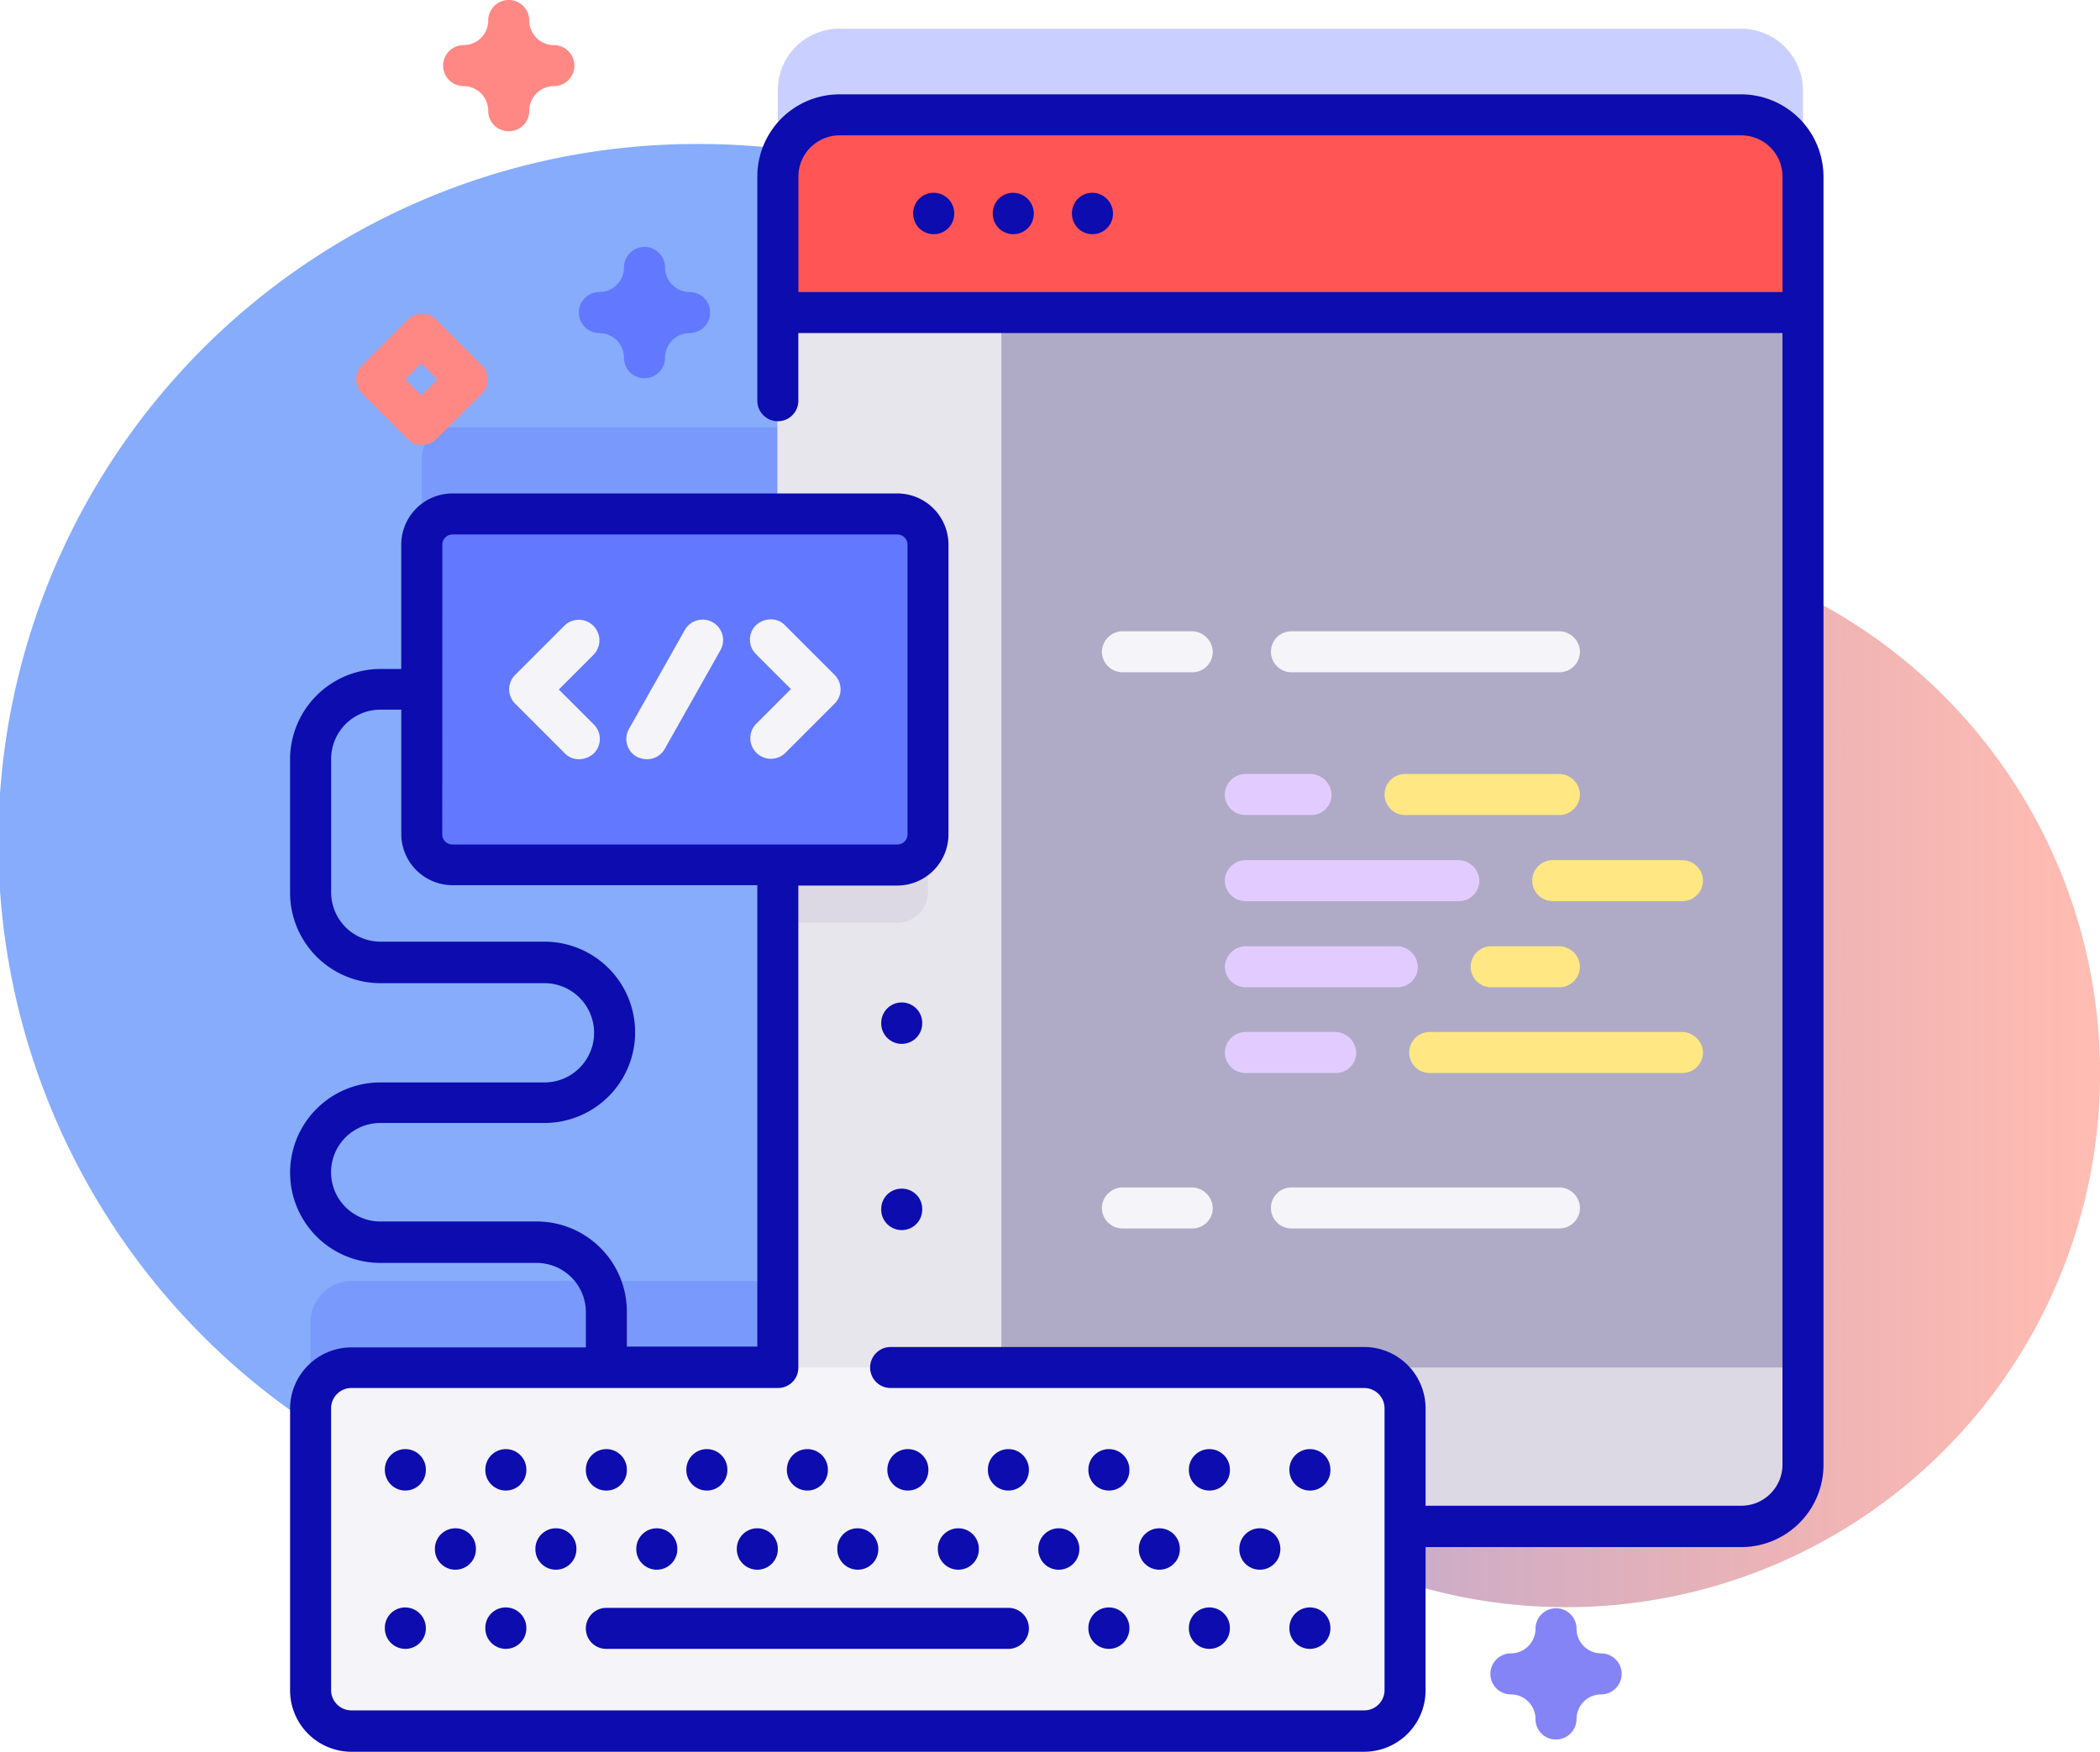 <svg id="ui" xmlns="http://www.w3.org/2000/svg" xmlns:xlink="http://www.w3.org/1999/xlink" width="117.228" height="97.805" viewBox="0 0 117.228 97.805">
  <defs>
    <linearGradient id="linear-gradient" x1="0.404" y1="0.506" x2="1.567" y2="0.506" gradientUnits="objectBoundingBox">
      <stop offset="0.001" stop-color="#3574f9" stop-opacity="0.6"/>
      <stop offset="0.51" stop-color="#f20" stop-opacity="0.302"/>
      <stop offset="0.999" stop-color="#ff1613" stop-opacity="0.502"/>
    </linearGradient>
  </defs>
  <path id="Trazado_98" data-name="Trazado 98" d="M87.6,99.674h-.137a25.34,25.34,0,0,1-19.1-8.7A38.9,38.9,0,0,0,38.8,77.6a38.987,38.987,0,0,0,.16,77.974A38.71,38.71,0,0,0,55.8,151.749a13,13,0,0,1,13.511,1.42A29.809,29.809,0,1,0,87.6,99.674Z" transform="translate(0.014 -69.561)" fill="url(#linear-gradient)"/>
  <path id="Trazado_99" data-name="Trazado 99" d="M155.575,49.5H105.218a3.43,3.43,0,0,0-3.435,3.435V71.759H83.623a1.715,1.715,0,0,0-1.717,1.717V89.643a1.715,1.715,0,0,0,1.717,1.717h18.16v28.052H77.99a2.3,2.3,0,0,0-2.29,2.29v15.709a2.3,2.3,0,0,0,2.29,2.29h56.517a2.3,2.3,0,0,0,2.29-2.29v-9.137h18.778a3.43,3.43,0,0,0,3.435-3.435V52.935a3.46,3.46,0,0,0-3.435-3.435Z" transform="translate(-58.362 -47.897)" fill="#6178ff" opacity="0.34"/>
  <path id="Trazado_100" data-name="Trazado 100" d="M366.964,441.928a1.134,1.134,0,0,1-1.145-1.145,1.378,1.378,0,0,0-1.374-1.374,1.145,1.145,0,1,1,0-2.29,1.378,1.378,0,0,0,1.374-1.374,1.145,1.145,0,1,1,2.29,0,1.378,1.378,0,0,0,1.374,1.374,1.145,1.145,0,1,1,0,2.29,1.378,1.378,0,0,0-1.374,1.374A1.148,1.148,0,0,1,366.964,441.928Z" transform="translate(-280.102 -344.81)" fill="#8484f7"/>
  <path id="Trazado_101" data-name="Trazado 101" d="M111.664,49.828a1.134,1.134,0,0,1-1.145-1.145,1.378,1.378,0,0,0-1.374-1.374,1.145,1.145,0,1,1,0-2.29,1.378,1.378,0,0,0,1.374-1.374,1.145,1.145,0,1,1,2.29,0,1.378,1.378,0,0,0,1.374,1.374,1.145,1.145,0,0,1,0,2.29,1.378,1.378,0,0,0-1.374,1.374A1.134,1.134,0,0,1,111.664,49.828Z" transform="translate(-83.265 -42.5)" fill="#ff8885"/>
  <path id="Trazado_102" data-name="Trazado 102" d="M90.464,126.328a1.074,1.074,0,0,1-.8-.343l-2.519-2.519a1.166,1.166,0,0,1-.343-.8,1.074,1.074,0,0,1,.343-.8l2.519-2.519a1.134,1.134,0,0,1,1.626,0l2.519,2.519a1.166,1.166,0,0,1,.343.8,1.074,1.074,0,0,1-.343.8l-2.519,2.519A1.2,1.2,0,0,1,90.464,126.328Zm-.916-3.664.893.893.893-.893-.893-.893Z" transform="translate(-66.92 -101.482)" fill="#ff8885"/>
  <path id="Trazado_103" data-name="Trazado 103" d="M144.764,110.028a1.134,1.134,0,0,1-1.145-1.145,1.378,1.378,0,0,0-1.374-1.374,1.145,1.145,0,0,1,0-2.29,1.378,1.378,0,0,0,1.374-1.374,1.145,1.145,0,0,1,2.29,0,1.378,1.378,0,0,0,1.374,1.374,1.145,1.145,0,1,1,0,2.29,1.378,1.378,0,0,0-1.374,1.374A1.148,1.148,0,0,1,144.764,110.028Z" transform="translate(-108.785 -88.914)" fill="#6178ff"/>
  <path id="Trazado_104" data-name="Trazado 104" d="M246.8,73.935v71.928a3.43,3.43,0,0,1-3.435,3.435H193.035a3.43,3.43,0,0,1-3.435-3.435V73.935a3.43,3.43,0,0,1,3.435-3.435h50.357A3.426,3.426,0,0,1,246.8,73.935Z" transform="translate(-146.179 -64.088)" fill="#afabc6"/>
  <path id="Trazado_105" data-name="Trazado 105" d="M189.6,375.9v5.427a3.43,3.43,0,0,0,3.435,3.435h50.357a3.43,3.43,0,0,0,3.435-3.435V375.9Z" transform="translate(-146.179 -299.552)" fill="#ddd9e4"/>
  <path id="Trazado_106" data-name="Trazado 106" d="M202,70.5v78.775h-9.068a3.43,3.43,0,0,1-3.435-3.435V73.935a3.43,3.43,0,0,1,3.435-3.435Z" transform="translate(-146.102 -64.088)" fill="#e8e6ed"/>
  <path id="Trazado_107" data-name="Trazado 107" d="M197.981,183.617v16.167a1.715,1.715,0,0,1-1.717,1.717H189.6V181.9h6.664a1.73,1.73,0,0,1,1.717,1.717Z" transform="translate(-146.179 -149.978)" fill="#ddd9e4"/>
  <path id="Trazado_108" data-name="Trazado 108" d="M246.8,81.538v-7.6a3.43,3.43,0,0,0-3.435-3.435H193.035a3.43,3.43,0,0,0-3.435,3.435v7.6Z" transform="translate(-146.179 -64.088)" fill="#f55"/>
  <path id="Trazado_109" data-name="Trazado 109" d="M303.366,231.2h-3.6a1.172,1.172,0,0,0-1.191,1.03,1.15,1.15,0,0,0,1.145,1.259h3.664a1.134,1.134,0,0,0,1.145-1.145,1.2,1.2,0,0,0-1.168-1.145Z" transform="translate(-230.198 -187.988)" fill="#e2ccff"/>
  <path id="Trazado_110" data-name="Trazado 110" d="M347.21,231.2h-8.564a1.145,1.145,0,1,0,0,2.29h8.61a1.15,1.15,0,0,0,1.145-1.259,1.172,1.172,0,0,0-1.191-1.03Z" transform="translate(-260.21 -187.988)" fill="#ffe783"/>
  <path id="Trazado_111" data-name="Trazado 111" d="M311.61,252.2H299.771a1.172,1.172,0,0,0-1.191,1.03,1.15,1.15,0,0,0,1.145,1.259h11.908a1.134,1.134,0,0,0,1.145-1.145,1.183,1.183,0,0,0-1.168-1.145Z" transform="translate(-230.198 -204.179)" fill="#e2ccff"/>
  <path id="Trazado_112" data-name="Trazado 112" d="M381.836,252.2h-7.191a1.145,1.145,0,1,0,0,2.29h7.236a1.15,1.15,0,0,0,1.145-1.259,1.172,1.172,0,0,0-1.191-1.03Z" transform="translate(-287.966 -204.179)" fill="#ffe783"/>
  <path id="Trazado_113" data-name="Trazado 113" d="M308.175,273.2h-8.4a1.172,1.172,0,0,0-1.191,1.03,1.15,1.15,0,0,0,1.145,1.259H308.2a1.134,1.134,0,0,0,1.145-1.145,1.183,1.183,0,0,0-1.168-1.145Z" transform="translate(-230.198 -220.37)" fill="#e2ccff"/>
  <path id="Trazado_114" data-name="Trazado 114" d="M363.4,273.2h-3.756a1.145,1.145,0,1,0,0,2.29h3.8a1.15,1.15,0,0,0,1.145-1.259,1.172,1.172,0,0,0-1.191-1.03Z" transform="translate(-276.401 -220.37)" fill="#ffe783"/>
  <path id="Trazado_115" data-name="Trazado 115" d="M358.706,294.1h-14.06a1.145,1.145,0,1,0,0,2.29h14.106a1.15,1.15,0,0,0,1.145-1.259,1.191,1.191,0,0,0-1.191-1.03Z" transform="translate(-264.836 -236.484)" fill="#ffe783"/>
  <path id="Trazado_116" data-name="Trazado 116" d="M304.74,294.1h-4.969a1.172,1.172,0,0,0-1.191,1.03,1.15,1.15,0,0,0,1.145,1.259h5.038a1.134,1.134,0,0,0,1.145-1.145,1.2,1.2,0,0,0-1.168-1.145Z" transform="translate(-230.198 -236.484)" fill="#e2ccff"/>
  <path id="Trazado_117" data-name="Trazado 117" d="M273.6,196.4h-3.824a1.172,1.172,0,0,0-1.191,1.03,1.15,1.15,0,0,0,1.145,1.259h3.893a1.134,1.134,0,0,0,1.145-1.145A1.183,1.183,0,0,0,273.6,196.4Z" transform="translate(-207.068 -161.157)" fill="#f5f4f9"/>
  <path id="Trazado_118" data-name="Trazado 118" d="M325.853,196.4H310.945a1.145,1.145,0,1,0,0,2.29H325.9a1.15,1.15,0,0,0,1.145-1.259,1.172,1.172,0,0,0-1.191-1.03Z" transform="translate(-238.853 -161.157)" fill="#f5f4f9"/>
  <path id="Trazado_119" data-name="Trazado 119" d="M273.6,332h-3.824a1.172,1.172,0,0,0-1.191,1.03,1.15,1.15,0,0,0,1.145,1.26h3.893a1.134,1.134,0,0,0,1.145-1.145A1.183,1.183,0,0,0,273.6,332Z" transform="translate(-207.068 -265.705)" fill="#f5f4f9"/>
  <path id="Trazado_120" data-name="Trazado 120" d="M325.853,332H310.945a1.145,1.145,0,1,0,0,2.29H325.9a1.15,1.15,0,0,0,1.145-1.26,1.172,1.172,0,0,0-1.191-1.03Z" transform="translate(-238.853 -265.705)" fill="#f5f4f9"/>
  <path id="Trazado_121" data-name="Trazado 121" d="M129.341,187.4H104.517a1.715,1.715,0,0,1-1.717-1.717V169.517a1.715,1.715,0,0,1,1.717-1.717h24.823a1.715,1.715,0,0,1,1.717,1.717v16.167A1.73,1.73,0,0,1,129.341,187.4Z" transform="translate(-79.256 -139.107)" fill="#6178ff"/>
  <path id="Trazado_122" data-name="Trazado 122" d="M127.993,201.309a1.074,1.074,0,0,1-.8-.343l-2.748-2.748a1.134,1.134,0,0,1,0-1.626l2.748-2.748a1.15,1.15,0,0,1,1.626,1.626l-1.946,1.946,1.946,1.946a1.134,1.134,0,0,1,0,1.626,1.243,1.243,0,0,1-.824.321Z" transform="translate(-95.678 -158.921)" fill="#f5f4f9"/>
  <path id="Trazado_123" data-name="Trazado 123" d="M183.968,193.5a1.074,1.074,0,0,1,.8.343l2.748,2.748a1.134,1.134,0,0,1,0,1.626l-2.748,2.748a1.15,1.15,0,0,1-1.626-1.626l1.946-1.946-1.946-1.946a1.134,1.134,0,0,1,0-1.626,1.243,1.243,0,0,1,.824-.321Z" transform="translate(-140.936 -158.921)" fill="#f5f4f9"/>
  <path id="Trazado_124" data-name="Trazado 124" d="M153.8,201.337a1.313,1.313,0,0,1-.572-.137,1.137,1.137,0,0,1-.435-1.557l3.114-5.519a1.143,1.143,0,1,1,1.992,1.122l-3.114,5.519a1.134,1.134,0,0,1-.985.572Z" transform="translate(-117.68 -158.949)" fill="#f5f4f9"/>
  <path id="Trazado_125" data-name="Trazado 125" d="M134.507,396.189H77.99a2.3,2.3,0,0,1-2.29-2.29V378.19a2.3,2.3,0,0,1,2.29-2.29h56.517a2.3,2.3,0,0,1,2.29,2.29V393.9A2.3,2.3,0,0,1,134.507,396.189Z" transform="translate(-58.362 -299.552)" fill="#f5f4f9"/>
  <g id="Grupo_8" data-name="Grupo 8" transform="translate(16.193 5.267)">
    <path id="Trazado_126" data-name="Trazado 126" d="M223.745,89.5a1.134,1.134,0,0,0-1.145,1.145v.023a1.145,1.145,0,1,0,2.29,0v-.023A1.148,1.148,0,0,0,223.745,89.5Z" transform="translate(-187.815 -84.004)" fill="#0c0caf"/>
    <path id="Trazado_127" data-name="Trazado 127" d="M243.145,89.5A1.134,1.134,0,0,0,242,90.645v.023a1.145,1.145,0,0,0,2.29,0v-.023A1.163,1.163,0,0,0,243.145,89.5Z" transform="translate(-202.773 -84.004)" fill="#0c0caf"/>
    <path id="Trazado_128" data-name="Trazado 128" d="M262.445,89.5a1.134,1.134,0,0,0-1.145,1.145v.023a1.145,1.145,0,1,0,2.29,0v-.023A1.163,1.163,0,0,0,262.445,89.5Z" transform="translate(-217.653 -84.004)" fill="#0c0caf"/>
    <path id="Trazado_129" data-name="Trazado 129" d="M151.72,65.5H101.363a4.593,4.593,0,0,0-4.58,4.58V82.606a1.145,1.145,0,0,0,2.29,0V78.828H154.01v63.181a2.3,2.3,0,0,1-2.29,2.29H134.087v-5.427a3.43,3.43,0,0,0-3.435-3.435H104.225a1.145,1.145,0,0,0,0,2.29h26.426a1.134,1.134,0,0,1,1.145,1.145V154.58a1.134,1.134,0,0,1-1.145,1.145H74.135a1.134,1.134,0,0,1-1.145-1.145V138.871a1.134,1.134,0,0,1,1.145-1.145H97.928a1.134,1.134,0,0,0,1.145-1.145V109.674h5.519a2.864,2.864,0,0,0,2.862-2.862V90.644a2.864,2.864,0,0,0-2.862-2.862H79.768a2.864,2.864,0,0,0-2.862,2.862v6.939H75.738a5.053,5.053,0,0,0-5.038,5.038v7.465a5.053,5.053,0,0,0,5.038,5.038H84.9a2.771,2.771,0,0,1,0,5.542h-9.16a5.038,5.038,0,0,0,0,10.076h8.725a2.756,2.756,0,0,1,2.748,2.748v1.969H74.135a3.43,3.43,0,0,0-3.435,3.435V154.6a3.43,3.43,0,0,0,3.435,3.435h56.517a3.43,3.43,0,0,0,3.435-3.435v-7.992H151.72a4.593,4.593,0,0,0,4.58-4.58V70.08a4.608,4.608,0,0,0-4.58-4.58ZM79.2,90.644a.567.567,0,0,1,.573-.572h24.823a.567.567,0,0,1,.572.572v16.167a.567.567,0,0,1-.572.572H79.768a.567.567,0,0,1-.573-.572Zm5.267,37.785H75.738a2.748,2.748,0,1,1,0-5.5H84.9a5.061,5.061,0,1,0,0-10.122h-9.16a2.756,2.756,0,0,1-2.748-2.748V102.6a2.756,2.756,0,0,1,2.748-2.748h1.168v6.939a2.864,2.864,0,0,0,2.862,2.862H96.783v25.762H89.5v-1.969A5.033,5.033,0,0,0,84.463,128.429Zm14.61-51.891V70.08a2.3,2.3,0,0,1,2.29-2.29H151.72a2.3,2.3,0,0,1,2.29,2.29v6.458Z" transform="translate(-70.7 -65.5)" fill="#0c0caf"/>
    <path id="Trazado_130" data-name="Trazado 130" d="M217.09,288.045a1.145,1.145,0,1,0-2.29,0v.023a1.145,1.145,0,0,0,2.29,0Z" transform="translate(-181.801 -236.2)" fill="#0c0caf"/>
    <path id="Trazado_131" data-name="Trazado 131" d="M215.945,332.3a1.134,1.134,0,0,0-1.145,1.145v.023a1.145,1.145,0,0,0,2.29,0v-.023A1.134,1.134,0,0,0,215.945,332.3Z" transform="translate(-181.801 -271.203)" fill="#0c0caf"/>
    <path id="Trazado_132" data-name="Trazado 132" d="M96.09,396.945a1.145,1.145,0,0,0-2.29,0v.023a1.145,1.145,0,0,0,2.29,0Z" transform="translate(-88.51 -320.162)" fill="#0c0caf"/>
    <path id="Trazado_133" data-name="Trazado 133" d="M120.59,396.945a1.145,1.145,0,0,0-2.29,0v.023a1.145,1.145,0,0,0,2.29,0Z" transform="translate(-107.4 -320.162)" fill="#0c0caf"/>
    <path id="Trazado_134" data-name="Trazado 134" d="M143.945,398.113a1.134,1.134,0,0,0,1.145-1.145v-.023a1.145,1.145,0,0,0-2.29,0v.023A1.134,1.134,0,0,0,143.945,398.113Z" transform="translate(-126.289 -320.162)" fill="#0c0caf"/>
    <path id="Trazado_135" data-name="Trazado 135" d="M169.59,396.968v-.023a1.145,1.145,0,0,0-2.29,0v.023a1.145,1.145,0,0,0,2.29,0Z" transform="translate(-145.179 -320.162)" fill="#0c0caf"/>
    <path id="Trazado_136" data-name="Trazado 136" d="M194.09,396.968v-.023a1.145,1.145,0,0,0-2.29,0v.023a1.145,1.145,0,0,0,2.29,0Z" transform="translate(-164.068 -320.162)" fill="#0c0caf"/>
    <path id="Trazado_137" data-name="Trazado 137" d="M218.59,396.968v-.023a1.145,1.145,0,0,0-2.29,0v.023a1.145,1.145,0,0,0,2.29,0Z" transform="translate(-182.958 -320.162)" fill="#0c0caf"/>
    <path id="Trazado_138" data-name="Trazado 138" d="M243.09,396.968v-.023a1.145,1.145,0,0,0-2.29,0v.023a1.145,1.145,0,0,0,2.29,0Z" transform="translate(-201.847 -320.162)" fill="#0c0caf"/>
    <path id="Trazado_139" data-name="Trazado 139" d="M266.445,398.113a1.134,1.134,0,0,0,1.145-1.145v-.023a1.145,1.145,0,0,0-2.29,0v.023A1.148,1.148,0,0,0,266.445,398.113Z" transform="translate(-220.737 -320.162)" fill="#0c0caf"/>
    <path id="Trazado_140" data-name="Trazado 140" d="M290.945,398.113a1.134,1.134,0,0,0,1.145-1.145v-.023a1.145,1.145,0,0,0-2.29,0v.023A1.148,1.148,0,0,0,290.945,398.113Z" transform="translate(-239.627 -320.162)" fill="#0c0caf"/>
    <path id="Trazado_141" data-name="Trazado 141" d="M315.445,398.113a1.134,1.134,0,0,0,1.145-1.145v-.023a1.145,1.145,0,0,0-2.29,0v.023A1.148,1.148,0,0,0,315.445,398.113Z" transform="translate(-258.516 -320.162)" fill="#0c0caf"/>
    <path id="Trazado_142" data-name="Trazado 142" d="M106,416.245v.023a1.145,1.145,0,0,0,2.29,0v-.023a1.134,1.134,0,0,0-1.145-1.145A1.148,1.148,0,0,0,106,416.245Z" transform="translate(-97.916 -335.042)" fill="#0c0caf"/>
    <path id="Trazado_143" data-name="Trazado 143" d="M130.5,416.245v.023a1.145,1.145,0,0,0,2.29,0v-.023a1.134,1.134,0,0,0-1.145-1.145A1.148,1.148,0,0,0,130.5,416.245Z" transform="translate(-116.806 -335.042)" fill="#0c0caf"/>
    <path id="Trazado_144" data-name="Trazado 144" d="M157.39,416.268v-.023a1.145,1.145,0,1,0-2.29,0v.023a1.145,1.145,0,0,0,2.29,0Z" transform="translate(-135.773 -335.042)" fill="#0c0caf"/>
    <path id="Trazado_145" data-name="Trazado 145" d="M181.89,416.268v-.023a1.145,1.145,0,1,0-2.29,0v.023a1.145,1.145,0,0,0,2.29,0Z" transform="translate(-154.662 -335.042)" fill="#0c0caf"/>
    <path id="Trazado_146" data-name="Trazado 146" d="M205.245,415.1a1.134,1.134,0,0,0-1.145,1.145v.023a1.145,1.145,0,0,0,2.29,0v-.023A1.164,1.164,0,0,0,205.245,415.1Z" transform="translate(-173.552 -335.042)" fill="#0c0caf"/>
    <path id="Trazado_147" data-name="Trazado 147" d="M230.89,416.268v-.023a1.145,1.145,0,1,0-2.29,0v.023a1.145,1.145,0,0,0,2.29,0Z" transform="translate(-192.441 -335.042)" fill="#0c0caf"/>
    <path id="Trazado_148" data-name="Trazado 148" d="M255.39,416.268v-.023a1.145,1.145,0,1,0-2.29,0v.023a1.134,1.134,0,0,0,1.145,1.145A1.148,1.148,0,0,0,255.39,416.268Z" transform="translate(-211.331 -335.042)" fill="#0c0caf"/>
    <path id="Trazado_149" data-name="Trazado 149" d="M279.89,416.268v-.023a1.145,1.145,0,1,0-2.29,0v.023a1.145,1.145,0,0,0,2.29,0Z" transform="translate(-230.22 -335.042)" fill="#0c0caf"/>
    <path id="Trazado_150" data-name="Trazado 150" d="M304.39,416.268v-.023a1.145,1.145,0,1,0-2.29,0v.023a1.145,1.145,0,1,0,2.29,0Z" transform="translate(-249.11 -335.042)" fill="#0c0caf"/>
    <path id="Trazado_151" data-name="Trazado 151" d="M94.945,434.4a1.134,1.134,0,0,0-1.145,1.145v.023a1.145,1.145,0,0,0,2.29,0v-.023A1.163,1.163,0,0,0,94.945,434.4Z" transform="translate(-88.51 -349.923)" fill="#0c0caf"/>
    <path id="Trazado_152" data-name="Trazado 152" d="M119.445,434.4a1.134,1.134,0,0,0-1.145,1.145v.023a1.145,1.145,0,0,0,2.29,0v-.023A1.148,1.148,0,0,0,119.445,434.4Z" transform="translate(-107.4 -349.923)" fill="#0c0caf"/>
    <path id="Trazado_153" data-name="Trazado 153" d="M142.8,435.645a1.134,1.134,0,0,0,1.145,1.145h22.442a1.145,1.145,0,1,0,0-2.29H143.945A1.148,1.148,0,0,0,142.8,435.645Z" transform="translate(-126.289 -350)" fill="#0c0caf"/>
    <path id="Trazado_154" data-name="Trazado 154" d="M265.3,435.568a1.145,1.145,0,0,0,2.29,0v-.023a1.145,1.145,0,1,0-2.29,0Z" transform="translate(-220.737 -349.923)" fill="#0c0caf"/>
    <path id="Trazado_155" data-name="Trazado 155" d="M289.8,435.568a1.145,1.145,0,0,0,2.29,0v-.023a1.145,1.145,0,1,0-2.29,0Z" transform="translate(-239.627 -349.923)" fill="#0c0caf"/>
    <path id="Trazado_156" data-name="Trazado 156" d="M314.3,435.568a1.145,1.145,0,0,0,2.29,0v-.023a1.145,1.145,0,1,0-2.29,0Z" transform="translate(-258.516 -349.923)" fill="#0c0caf"/>
  </g>
</svg>
